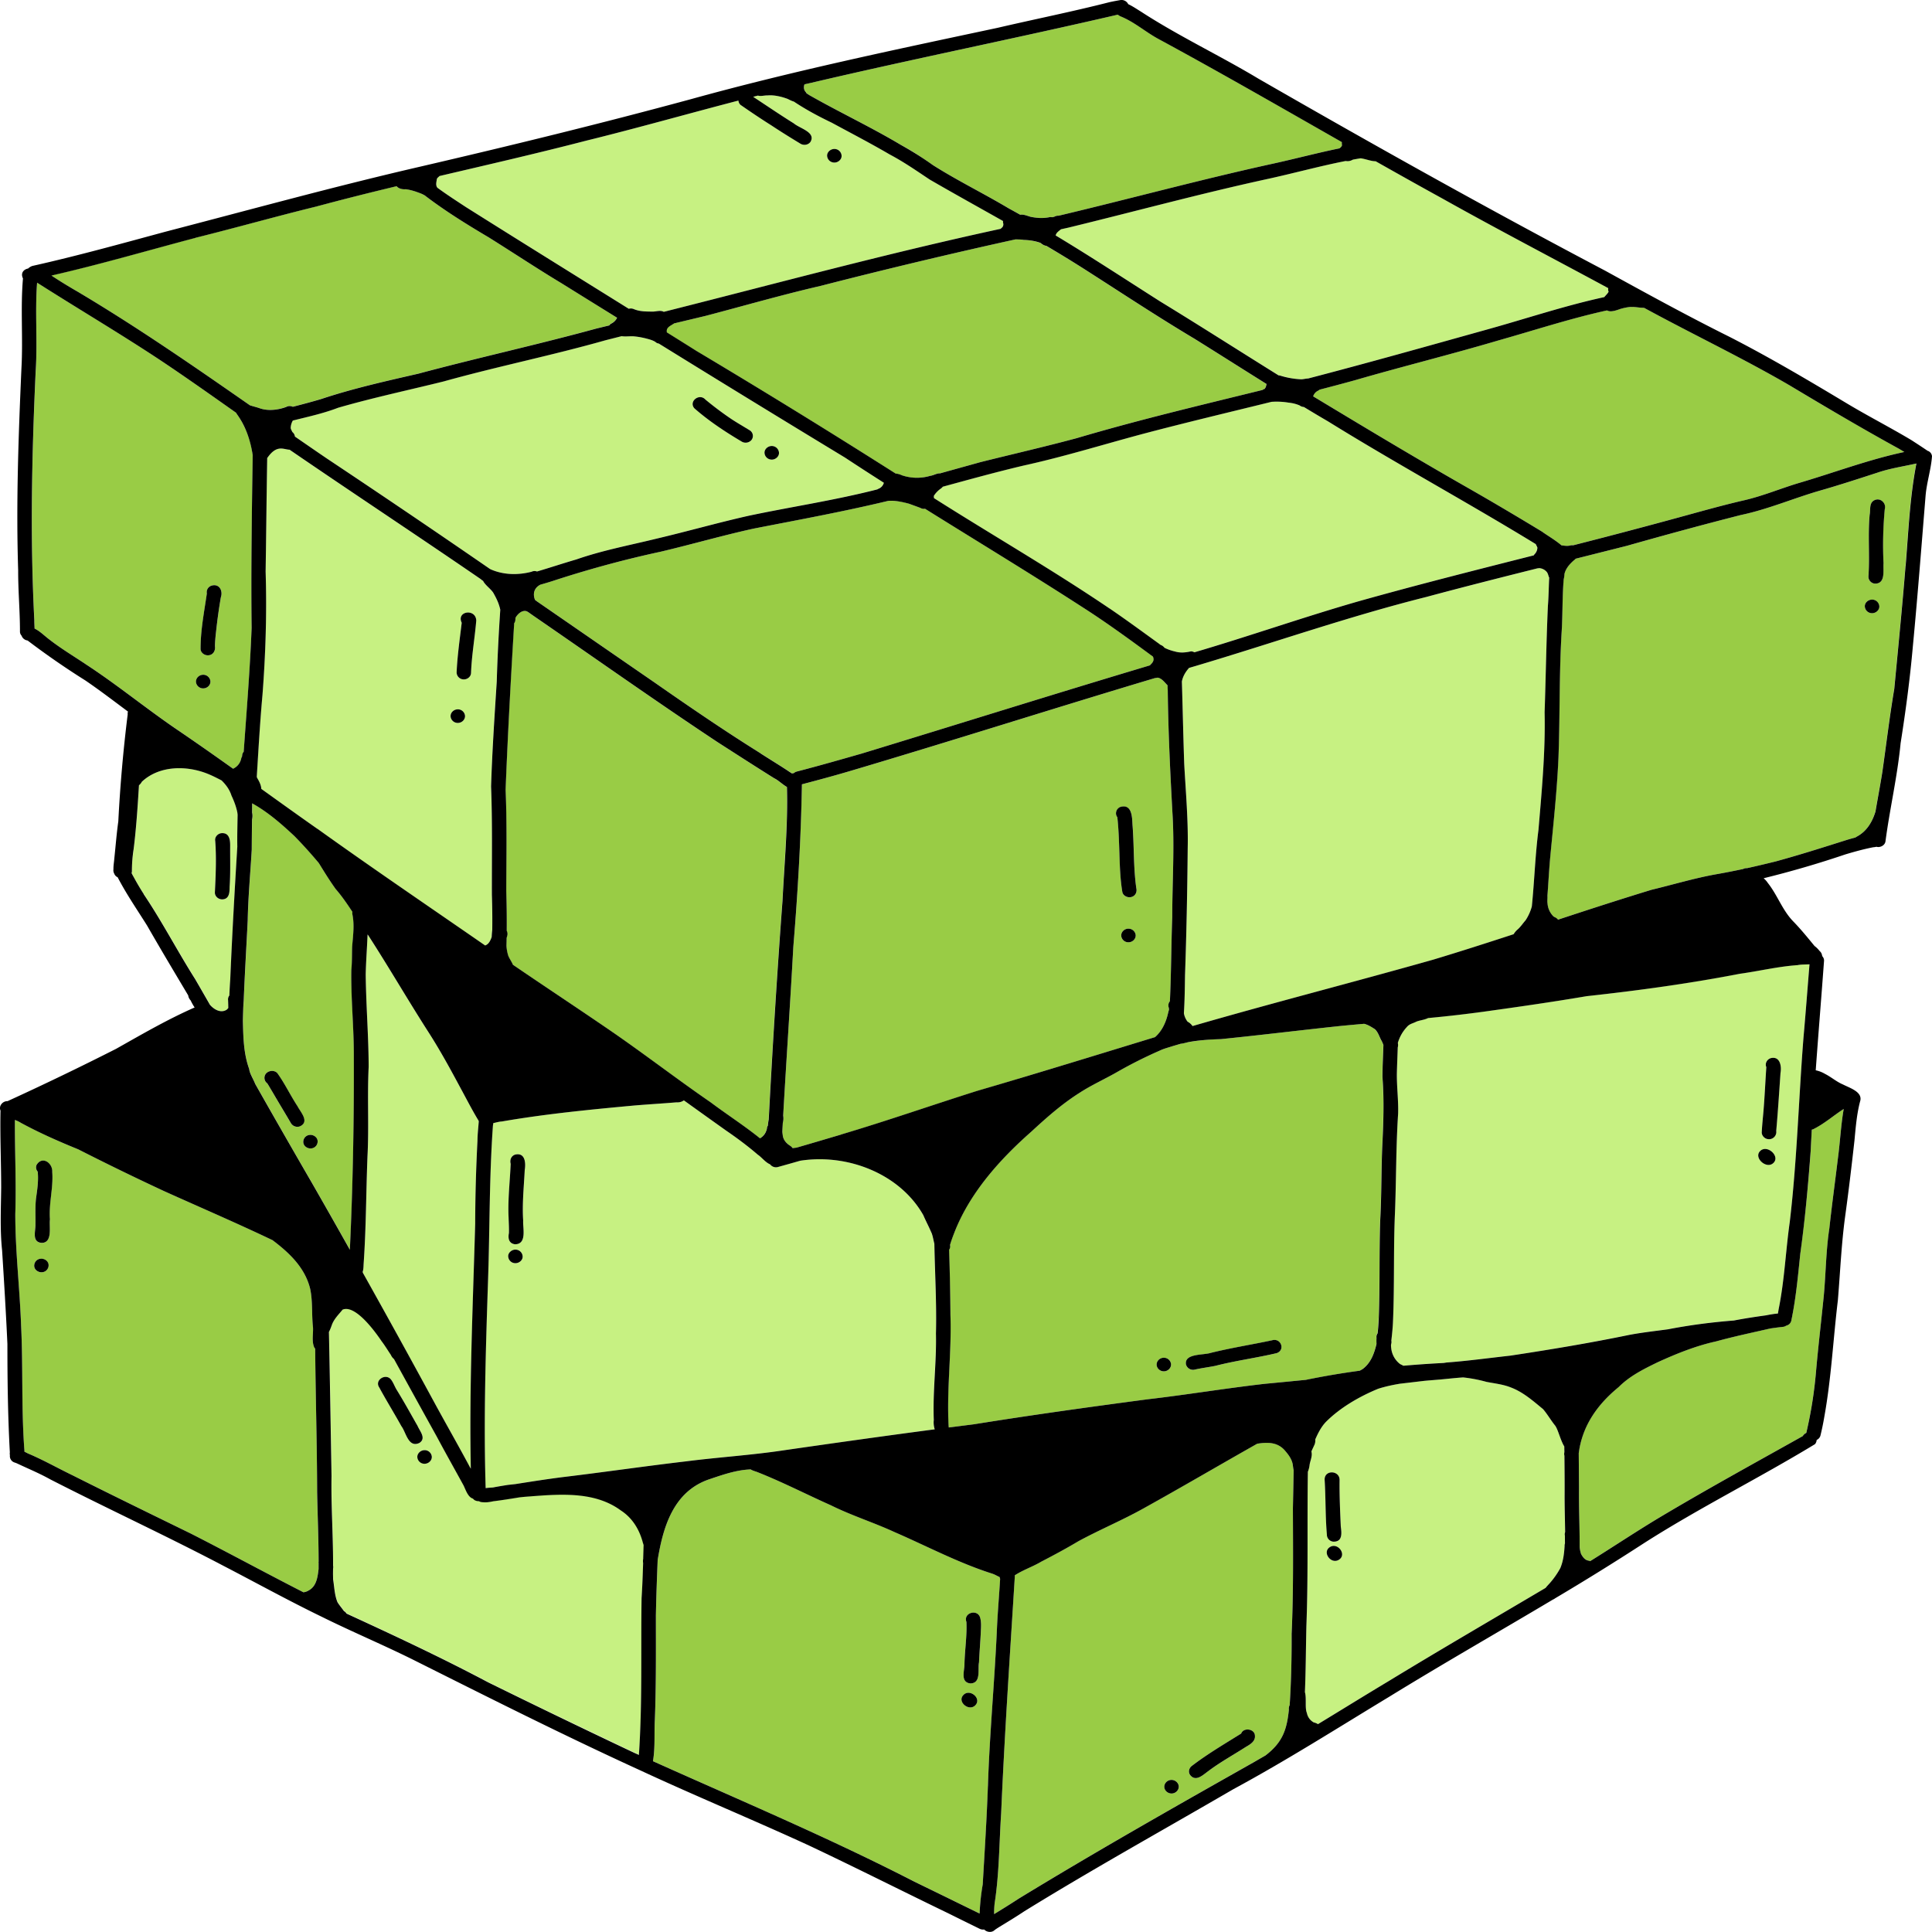 <svg xmlns="http://www.w3.org/2000/svg" width="72" height="72" fill="none"><g clip-path="url(#a)"><path fill="#C7F182" d="M43.244 24.032a.287.287 0 0 1 .146.106l.024.012c.116.06.24.097.367.128.202.062.401.04.6-.005a.267.267 0 0 1 .124.036c2.055-.602 4.067-1.313 6.126-1.902 2.162-.609 4.342-1.159 6.522-1.712a.325.325 0 0 1 .038-.049.348.348 0 0 0 .098-.242c-.017-.043-.042-.085-.062-.13-2.552-1.56-5.193-2.995-7.736-4.57a78.798 78.798 0 0 1-.906-.538.284.284 0 0 1-.157-.058 1.38 1.38 0 0 0-.412-.104 2.802 2.802 0 0 0-.635-.03c-1.627.4-3.26.787-4.878 1.216-1.45.391-2.884.834-4.353 1.156-1.015.24-2.016.518-3.02.79a.294.294 0 0 1-.065.065c-.12.072-.196.177-.27.28 0 .026.004.054.005.082 2.174 1.38 4.418 2.674 6.544 4.113.622.425 1.228.869 1.837 1.31.02.015.04.032.062.047l.001-.001ZM18.321 34.92c.004-.09.011-.179.022-.265.005-.438 0-.874-.014-1.306-.005-1.346.022-2.693-.03-4.039.04-1.302.127-2.604.21-3.904.03-.894.07-1.788.133-2.68v-.002a2.211 2.211 0 0 0-.261-.631c-.09-.144-.311-.291-.381-.447a.337.337 0 0 1-.077-.057c-2.367-1.623-4.766-3.207-7.135-4.828-.212-.001-.467-.209-.82.293a.137.137 0 0 1-.013.016c-.024 1.41-.036 2.82-.059 4.231.048 1.54 0 3.072-.117 4.609-.094 1.013-.15 2.028-.213 3.043.006.013.01.029.017.043.065.11.152.268.15.403.697.5 1.393 1 2.094 1.492 2.062 1.479 4.164 2.903 6.25 4.348.138-.046.197-.186.244-.317v-.003Zm-1.24-7.98a.267.267 0 0 1-.288-.232c-.012-.138.102-.262.247-.272a.266.266 0 0 1 .29.233c.012.137-.103.261-.248.271Zm.473-1.86c-.004.138-.14.247-.282.24a.261.261 0 0 1-.255-.268c.029-.617.116-1.23.19-1.842-.206-.436.52-.544.542-.084-.055.653-.17 1.299-.195 1.955v-.001Z"/><path fill="#99CC45" d="M25.926 13.063a316.046 316.046 0 0 1 7.447 4.586.635.635 0 0 1 .226.062c.347.12.714.124 1.061.023.124-.016.244-.1.364-.092.503-.137 1.006-.28 1.51-.42 1.196-.297 2.399-.574 3.59-.894 2.282-.675 4.602-1.226 6.918-1.793a.245.245 0 0 1 .08-.04.312.312 0 0 0 .063-.138.296.296 0 0 1 .012-.046c-.897-.56-1.789-1.128-2.688-1.687-1.37-.818-2.711-1.705-4.047-2.56-.485-.31-.976-.608-1.471-.901a.427.427 0 0 1-.218-.11 2.05 2.05 0 0 0-.637-.113c-.098-.019-.198-.016-.296-.019a215.31 215.31 0 0 0-7.257 1.733c-1.444.332-2.865.745-4.298 1.119l-1.172.28c-.123.09-.297.141-.272.313l-.001.02c.36.227.722.452 1.082.678l.004-.001Z"/><path fill="#C7F182" d="M34.82 46.348c-.042-.155-.065-.326-.122-.435-.09-.212-.202-.417-.292-.63-.867-1.531-2.807-2.304-4.589-2.027-.277.08-.554.158-.833.235a.275.275 0 0 1-.289-.1c-.167-.067-.316-.269-.457-.361-.375-.323-.77-.619-1.18-.897-.526-.374-1.05-.75-1.575-1.127a.41.41 0 0 1-.279.074c-.52.044-1.038.073-1.558.117-1.65.152-3.322.316-4.95.597-.095.003-.207.037-.316.06a.428.428 0 0 1-.013.092c-.137 1.917-.117 3.84-.182 5.762-.084 2.58-.168 5.169-.088 7.749.087-.013.181-.018.27-.025.186-.035.373-.067.56-.094l.276-.03c.597-.096 1.195-.19 1.796-.265 1.545-.185 3.063-.408 4.596-.587 1.199-.153 2.416-.229 3.609-.408 1.884-.27 3.751-.535 5.629-.782a.84.84 0 0 1-.037-.339c-.044-1.082.104-2.157.08-3.232.03-1.117-.038-2.233-.058-3.347h.001Zm-15.604.729a.265.265 0 0 1-.274-.247c-.012-.138.122-.255.262-.258a.266.266 0 0 1 .275.247c.012.138-.123.255-.263.258Zm.34-3.473c-.03.626-.099 1.253-.057 1.88-.02.28.15.886-.307.884-.232-.031-.262-.23-.225-.412.007-.193-.004-.388-.012-.582-.032-.669.05-1.335.078-2.003-.04-.143.016-.303.18-.348.373-.076.383.34.345.58h-.001Z"/><path fill="#C7F182" d="M23.13 56.274c-1.011-.74-2.366-.594-3.563-.502l-.192.018c-.316.054-.634.105-.951.143h-.011a1.37 1.37 0 0 1-.398.042.313.313 0 0 1-.163-.04h-.03c-.094-.008-.155-.045-.192-.096-.186-.052-.27-.325-.35-.49-.329-.602-.67-1.201-.992-1.808-.536-.967-1.069-1.934-1.601-2.903a.398.398 0 0 1-.117-.155c-.116-.172-.223-.35-.348-.515-.228-.34-.971-1.371-1.45-1.171-.151.184-.298.325-.39.537-.03.086-.068.199-.12.295.036 1.79.067 3.583.097 5.37-.02 1.08.056 2.162.057 3.242v.095a.296.296 0 0 1 0 .109c0 .07 0 .14-.002.207 0 .066.001.132.004.199.047.283.051.582.164.851.073.114.161.219.24.33a.26.26 0 0 1 .095.093c1.784.823 3.545 1.645 5.275 2.56 1.81.896 3.625 1.762 5.447 2.63l.174.077c.133-1.943.07-3.904.1-5.847.028-.432.044-.866.057-1.3a.468.468 0 0 1 .007-.182l.016-.5-.024-.074c-.126-.49-.388-.935-.834-1.222l-.004.007Zm-8.17-3.126c-.27-.484-.565-.958-.826-1.445-.18-.267.231-.536.433-.299.095.12.14.266.22.395.272.441.521.894.777 1.343.085.199.334.463.066.633-.415.192-.495-.4-.67-.627Zm.878 1.4a.267.267 0 0 1-.283-.239c-.012-.137.11-.259.254-.266a.268.268 0 0 1 .284.239c.012.138-.11.259-.255.267ZM7.828 37.447c.157.181.407.32.624.18.02-.019.04-.04.06-.062a10.585 10.585 0 0 0-.009-.292.22.22 0 0 1 .047-.176c.008-.193.018-.386.033-.58.07-1.656.162-3.31.263-4.966-.006-.397.006-.794.013-1.19a2.01 2.01 0 0 1-.011-.084 2.857 2.857 0 0 0-.218-.63 1.396 1.396 0 0 0-.372-.564 5.82 5.82 0 0 0-.502-.242c-.799-.325-1.82-.316-2.466.291a.452.452 0 0 1-.108.133c-.051.8-.1 1.597-.2 2.385-.038.272-.07.544-.064.818a.192.192 0 0 1-.012.069c.025.049.047.097.074.139a10 10 0 0 0 .381.645c.69 1.027 1.257 2.122 1.916 3.161l.555.964-.004.001Zm.19-6.113c-.022-.137.09-.267.232-.283.326-.026.329.306.326.52-.003.494.013.987-.02 1.48-.003.196-.004.465-.283.467-.145 0-.27-.116-.268-.254.03-.641.06-1.288.012-1.929l.002-.001Z"/><path fill="#C7F182" d="M17.794 42.52c0-.243.03-.483.048-.725l-.004-.022c-.242-.398-.45-.811-.673-1.217-.368-.685-.737-1.367-1.158-2.026-.78-1.213-1.502-2.462-2.284-3.671l-.024-.033c-.018.5-.06 1.01-.07 1.492.012 1.174.106 2.279.11 3.439-.055 1.119.014 2.22-.044 3.335-.053 1.333-.05 2.668-.143 3.999-.005.1-.001.215-.036.306.003.012.005.024.005.036a442.708 442.708 0 0 1 2.646 4.8c.447.82.912 1.631 1.35 2.457.01.015.021.033.03.05-.061-3.042.079-6.086.163-9.127.012-1.032.023-2.062.085-3.09l-.001-.003Z"/><path fill="#99CC45" d="M13.188 39.156c-.01-1.012-.108-2.007-.092-3.012.03-.289.02-.578.03-.867.033-.408.09-.812.01-1.203a.272.272 0 0 1 0-.093 8.094 8.094 0 0 0-.623-.849 15.02 15.02 0 0 1-.63-.97c-.291-.349-.594-.686-.91-1.006-.48-.45-.987-.895-1.572-1.22l-.004.342a.571.571 0 0 1-.003.262l-.01 1.125c-.052.877-.133 1.753-.149 2.63-.05 1-.11 1.999-.15 3-.008.108-.014.217-.02.326v.046c-.005.122-.009.242-.011.363l.001.013c.012.605.024 1.217.234 1.796.012.156.15.363.225.555.682 1.2 1.364 2.4 2.059 3.594.494.86.982 1.722 1.468 2.585.117-2.468.159-4.948.146-7.417Zm-2.006 2.818a.28.28 0 0 1-.35-.13c-.215-.37-.44-.735-.653-1.106-.073-.121-.142-.244-.218-.364a.252.252 0 0 1-.099-.27c.049-.19.323-.26.467-.117.283.388.487.828.751 1.23.113.227.464.582.101.757h.002Zm.422.823c-.14.018-.29-.08-.302-.217a.258.258 0 0 1 .232-.284c.14-.017.289.081.301.218a.258.258 0 0 1-.231.283ZM18.877 34.95c-.001.096-.004.192-.007.287.01.13.026.258.068.38.041.104.127.222.175.337 1.169.8 2.356 1.58 3.525 2.383 1.301.888 2.543 1.851 3.843 2.744.6.45 1.255.87 1.839 1.342a.516.516 0 0 0 .21-.23c.024-.052.048-.104.05-.162a.216.216 0 0 1 .033-.083 1.9 1.9 0 0 1 .03-.23c.146-2.719.312-5.44.515-8.155.07-1.406.203-2.836.165-4.235-.168-.095-.336-.26-.472-.322-.72-.453-1.418-.902-2.117-1.351-2.272-1.506-4.496-3.082-6.741-4.625-.11-.077-.218-.154-.329-.23a.32.32 0 0 1-.047-.023c-.17-.044-.317.102-.396.22a.291.291 0 0 1-.017.035.281.281 0 0 1-.046.194 300.62 300.62 0 0 0-.32 6.208c.055 1.252.031 2.506.026 3.758a31.844 31.844 0 0 1 .017 1.5c.028.06.036.129.014.194l-.02.066.002-.001Z"/><path fill="#C7F182" d="m39.816 8.481-.275.06c-.054.044-.11.084-.153.135a.294.294 0 0 0-.047.096c1.321.797 2.61 1.643 3.903 2.465 1.48.903 2.937 1.836 4.406 2.75.02 0 .042.005.065.01.258.073.507.13.773.137.087-.002.178-.029.264-.032 2.223-.579 4.434-1.2 6.645-1.818 1.46-.405 2.907-.892 4.391-1.214.05-.066.123-.124.16-.2a.216.216 0 0 1-.012-.133c-2.07-1.12-4.16-2.205-6.212-3.358-.823-.451-1.641-.909-2.458-1.372-.166 0-.371-.087-.558-.11-.097.015-.194.033-.29.05a.38.38 0 0 1-.266.05c-1 .196-1.976.47-2.976.684-2.47.54-4.906 1.203-7.36 1.8Z"/><path fill="#99CC45" d="M29.519 28.825a.34.34 0 0 1 .062-.01.29.29 0 0 1 .115-.064c.81-.21 1.615-.438 2.42-.669 3.594-1.095 7.15-2.215 10.743-3.288l.015-.024c.138-.119.128-.21.096-.3-.852-.627-1.728-1.267-2.608-1.83-1.94-1.255-3.923-2.456-5.886-3.681-.06.01-.124 0-.176-.033-.155-.058-.29-.106-.428-.157a2.393 2.393 0 0 0-.762-.106c-1.663.4-3.343.707-5.023 1.036-1.163.255-2.305.588-3.463.86-1.312.287-2.617.63-3.887 1.047-.198.064-.397.124-.596.182-.228.113-.294.329-.204.56 0 .003.002.005.003.008a.247.247 0 0 1 .05.04c1.465 1.01 2.93 2.023 4.396 3.032 1.304.91 2.616 1.808 3.97 2.652.362.231.666.419 1.01.642.045.033.102.066.157.103h-.004ZM37.961 40.197l.014-.004c1.697-.507 3.379-1.024 5.073-1.543l.001-.002c.273-.24.415-.583.487-.914.008-.036.02-.073.03-.108l-.004-.061a.238.238 0 0 1 .038-.25c.048-1.048.047-2.116.086-3.143.002-1.307.089-2.617.005-3.923-.082-1.509-.156-3.02-.172-4.533-.005-.057-.007-.115-.008-.172v-.005c-.112-.107-.211-.267-.374-.285a.613.613 0 0 1-.1.017c-3.805 1.138-7.592 2.348-11.39 3.473-.585.172-1.173.33-1.762.485a93.796 93.796 0 0 1-.32 6.054c-.115 2.097-.259 4.195-.377 6.292.02.088.004.18-.015.27l-.018.335c.004.038.008.075.014.112.013.175.126.315.281.408a.36.36 0 0 1 .089.088l.144-.017c.557-.161 1.111-.327 1.668-.49 1.724-.512 3.363-1.089 5.068-1.625.517-.15 1.032-.304 1.545-.457l-.003-.002Zm4.114-5.082a.267.267 0 0 1-.29-.232c-.011-.138.103-.262.248-.272a.266.266 0 0 1 .29.232c.012.138-.103.262-.248.272Zm-.307-5.043c.424-.113.424.402.439.666.065.788.03 1.582.141 2.366.037.145-.039.3-.202.332-.137.028-.296-.058-.319-.195-.078-.467-.092-.94-.107-1.411-.016-.458-.029-.916-.078-1.371-.103-.128-.04-.338.126-.386v-.001Z"/><path fill="#C7F182" d="M24.459 12.77c-.073-.062-.16-.091-.25-.122a3.277 3.277 0 0 0-.594-.116c-.13-.011-.308.018-.45-.007l-.6.152c-1.994.567-4.033.978-6.03 1.534-1.313.325-2.638.606-3.937.983-.542.209-1.12.335-1.69.477l-.005.012a.631.631 0 0 0-.07.233c-.014.065.036.12.057.18a.25.25 0 0 1 .099.172c.395.274.791.546 1.19.817 2.04 1.353 4.06 2.73 6.076 4.115.01.005.02.01.03.017.475.21 1.019.218 1.52.09a.262.262 0 0 1 .205-.01c.493-.145.977-.308 1.468-.451.976-.339 2-.531 3.004-.778 1.14-.27 2.266-.59 3.411-.849 1.599-.337 3.223-.578 4.805-.985a.134.134 0 0 1 .022-.016.34.34 0 0 0 .217-.229c-.488-.31-.972-.623-1.454-.941a949.8 949.8 0 0 1-6.934-4.245.26.26 0 0 1-.089-.032l-.001-.001Zm4.291 3.85a.268.268 0 0 1 .28.243c.012.138-.117.258-.258.264a.268.268 0 0 1-.28-.243c-.012-.138.117-.258.258-.263Zm-2.46-1.73c.331.28.636.495.984.736.22.145.445.275.67.412.123.074.15.241.067.351a.282.282 0 0 1-.374.063c-.619-.366-1.224-.766-1.76-1.238-.222-.255.185-.575.413-.324Z"/><path fill="#99CC45" d="m30.057 3.474.1.068c1.131.644 2.307 1.193 3.421 1.86.418.22.81.489 1.194.753.912.577 1.892 1.056 2.822 1.61l.43.238c.116-.024.255.038.387.076.245.048.434.06.671.02a.303.303 0 0 1 .13-.004l.076-.017a.296.296 0 0 1 .167-.04c2.663-.632 5.303-1.352 7.98-1.938.83-.183 1.652-.403 2.485-.572.045-.035.09-.07.093-.121a.311.311 0 0 1-.004-.112C47.735 4 45.47 2.692 43.164 1.445c-.48-.26-.9-.636-1.408-.837a.408.408 0 0 1-.095-.063c-3.805.885-7.625 1.648-11.425 2.54l-.253.056c-.037.1-.027.21.052.293.01.012.017.025.023.039l-.001.001ZM8.688 28.648a.534.534 0 0 0 .301-.375.32.32 0 0 1 .036-.088.23.23 0 0 1 .058-.17c.11-1.536.236-3.07.295-4.61-.026-2.154.01-4.306.04-6.458a.26.26 0 0 1-.013-.068 3.434 3.434 0 0 0-.5-1.336c-.032-.056-.075-.109-.107-.163-.968-.68-1.934-1.366-2.913-2.017-1.487-.98-3.005-1.876-4.5-2.828-.085 1.093.02 2.193-.053 3.288-.144 3.1-.212 6.202-.05 9.303-.004.086.008.194.007.297.209.103.37.275.553.411.425.332.892.613 1.343.912 1.156.754 2.22 1.625 3.356 2.404.723.49 1.437.992 2.148 1.498h-.001Zm-.805-6.823c.297-.089.43.2.35.431-.077.435-.133.859-.18 1.293-.02.178-.038.356-.04.535.022.155-.063.323-.247.336-.141.01-.284-.095-.29-.233-.002-.695.134-1.386.235-2.073a.252.252 0 0 1 .172-.29Zm-.33 3.323a.267.267 0 0 1 .29.233c.012.138-.103.262-.248.272a.267.267 0 0 1-.29-.233c-.011-.138.103-.262.248-.272Z"/><path fill="#C7F182" d="M16.28 6.97c.01.01.017.019.025.029.34.249.698.48 1.05.712 2.02 1.272 4.05 2.532 6.077 3.795a.269.269 0 0 1 .18.009c.24.102.48.092.723.097.135-.005.285-.056.402.008l.138-.034a.148.148 0 0 1 .03-.008c4.122-1.04 8.228-2.152 12.389-3.053a.312.312 0 0 1 .052-.05.168.168 0 0 0 .04-.153.208.208 0 0 1-.005-.086c-.912-.515-1.828-1.023-2.734-1.546-.511-.341-.957-.652-1.488-.934-.71-.414-1.443-.795-2.167-1.187-.5-.239-.962-.49-1.406-.784-.077-.021-.155-.062-.232-.1-.223-.083-.512-.153-.742-.13-.121-.005-.256.04-.366.006l-.178.046c.505.33 1.004.674 1.518.991.22.189.834.328.616.69a.284.284 0 0 1-.375.064 34.79 34.79 0 0 1-1.082-.682c-.39-.245-.773-.503-1.15-.763a.249.249 0 0 1-.076-.16c-1.892.492-3.772 1.027-5.672 1.494-1.817.473-3.644.89-5.469 1.318h-.001c-.031.039-.084.064-.096.113-.01.097-.044.185-.006.277a.114.114 0 0 1 .006.02h-.001Zm14.804-1.418a.268.268 0 0 1 .28.243c.012.138-.118.258-.259.263a.268.268 0 0 1-.28-.243c-.012-.137.117-.258.259-.263Z"/><path fill="#99CC45" d="M9.308 15.1c.125.043.257.071.38.117.31.103.674.058.972-.052a.265.265 0 0 1 .248-.008c.353-.09.704-.183 1.051-.287 1.187-.393 2.413-.669 3.636-.948 2.207-.591 4.443-1.08 6.646-1.685l.46-.111a.213.213 0 0 1 .065-.063.468.468 0 0 0 .227-.224l-2.065-1.283c-.917-.55-1.805-1.14-2.71-1.707-.824-.488-1.64-.994-2.398-1.572l-.068-.037c-.087-.043-.187-.073-.277-.106a2.011 2.011 0 0 0-.358-.085c-.128.012-.268-.024-.34-.112-1.001.24-2.001.49-2.998.759-1.506.369-3.01.794-4.502 1.164-1.804.476-3.558.992-5.367 1.404.321.214.65.418.989.609 2.21 1.314 4.308 2.765 6.405 4.225l.004.002ZM11.819 55.617c-.004-1.793-.058-3.579-.073-5.36-.01-.012-.023-.024-.032-.038-.105-.228-.036-.51-.048-.75-.057-.48-.006-.97-.108-1.445-.195-.785-.767-1.33-1.402-1.809-1.338-.638-2.704-1.222-4.055-1.833a99.667 99.667 0 0 1-3.184-1.55 21.177 21.177 0 0 1-2.146-.992c-.065-.04-.14-.072-.215-.105C.548 42.9.61 44.067.57 45.232c-.002 1.39.164 2.774.215 4.163.075 1.525.008 3.054.118 4.578.006.04.008.084.007.127.044.02.087.043.127.063.58.244 1.123.555 1.688.827 1.458.73 2.923 1.445 4.386 2.161 1.407.716 2.792 1.47 4.197 2.188a.485.485 0 0 0 .188-.064l-.017.007c.317-.151.358-.513.393-.813v-.182c0-.024 0-.05-.003-.073 0-.007.003-.012.003-.017 0-.86-.04-1.721-.055-2.579h.001ZM1.574 47.413c-.14.017-.288-.083-.3-.22a.261.261 0 0 1 .234-.282c.14-.016.288.084.3.22a.26.26 0 0 1-.234.282Zm.286-1.968c-.038.263.109.864-.302.877-.385-.026-.233-.438-.24-.678.01-.328-.014-.657.024-.984.045-.329.1-.661.062-.994a.233.233 0 0 1-.04-.255c.223-.35.611-.052.58.275.044.59-.133 1.17-.086 1.76h.002Z"/><path fill="#C7F182" d="M59.131 37.121c-1.269.216-2.544.398-3.82.575a48.41 48.41 0 0 1-2.091.24c-.135.07-.29.08-.43.131-.147.076-.262.085-.361.205-.162.175-.27.372-.336.59v.01a.322.322 0 0 1-.004.16c-.01.31-.024.62-.032.93-.01.513.063 1.024.046 1.537-.085 1.27-.067 2.58-.124 3.844-.05 1.289-.01 2.577-.066 3.866-.01.258-.036.506-.063.75a.238.238 0 0 1-.007.125l.006-.016a.657.657 0 0 1-.011.049c0 .043 0 .087.008.129.022.229.144.44.331.587.04.019.082.04.122.062.497-.044.996-.079 1.495-.104l.11-.016c.799-.06 1.589-.167 2.38-.257a83.075 83.075 0 0 0 4.437-.774c.476-.091.96-.142 1.44-.208a21.866 21.866 0 0 1 2.453-.327c.387-.075.8-.14 1.2-.192.147-.03.293-.055.443-.069.01-.058.017-.112.027-.158.218-1.072.262-2.171.414-3.254.273-2.281.333-4.578.511-6.866.084-.912.15-1.823.225-2.735-.147.009-.299.002-.434.028-.73.049-1.439.224-2.16.322a69.83 69.83 0 0 1-5.709.835v.001Zm6.587 4.282c.047-.556.07-1.084.107-1.632-.06-.137.025-.298.175-.338.344-.076.397.319.352.551-.05.731-.095 1.447-.159 2.166a.273.273 0 0 1-.3.304c-.14-.009-.253-.144-.238-.268.012-.262.042-.52.063-.781v-.002Zm-.118 1.489c.257-.25.752.198.49.448-.257.25-.754-.199-.49-.448Z"/><path fill="#99CC45" d="M55.834 12.687c-1.772.524-3.57.968-5.345 1.483-.437.121-.875.237-1.316.351a.284.284 0 0 1-.044.034.354.354 0 0 0-.192.215c1.917 1.156 3.833 2.31 5.782 3.42.922.531 1.84 1.066 2.746 1.623.167.122.496.31.724.51.117.014.236.034.35 0 .026-.005.034-.006.068-.005.006 0 .014 0 .021.002a228.18 228.18 0 0 0 3.588-.945c.936-.25 1.866-.522 2.813-.738.676-.16 1.314-.427 1.975-.628 1.313-.382 2.62-.881 3.964-1.166-.063-.039-.127-.078-.191-.115a124.37 124.37 0 0 1-4.092-2.373c-1.766-1.026-3.62-1.904-5.415-2.884-.155.001-.331-.037-.46-.033a1.635 1.635 0 0 0-.42.072c-.162.058-.37.135-.504.057-1.37.298-2.707.741-4.053 1.12h.002Z"/><path fill="#C7F182" d="M58.306 55.765a94.566 94.566 0 0 0-.006-1.516.263.263 0 0 1-.004-.118l.002-.017c0-.07 0-.14-.002-.21-.146-.237-.232-.625-.34-.776-.162-.197-.286-.422-.453-.616-.37-.302-.741-.636-1.203-.808-.29-.116-.603-.148-.907-.207a5.36 5.36 0 0 0-.87-.166c-.28.02-.56.052-.842.077-.197.017-.395.032-.593.05-.306.036-.612.073-.92.108a5.939 5.939 0 0 0-.81.188c-.708.292-1.426.71-1.954 1.242-.175.19-.288.414-.39.646.009.08-.009.17-.05.243-.029.07-.065.136-.093.206.047.172-.043.334-.069.5a.926.926 0 0 1-.06.246l-.003.009c-.03 1.918.016 3.838-.055 5.755-.018.82-.02 1.64-.056 2.459.07.229-.006.59.073.775a.515.515 0 0 0 .257.354.46.46 0 0 1 .158.064c.874-.533 1.744-1.07 2.622-1.596 1.938-1.184 3.905-2.325 5.86-3.482.048-.06.103-.118.149-.168a3 3 0 0 0 .4-.57c.11-.263.143-.548.16-.827a.24.24 0 0 1 .013-.093 6.542 6.542 0 0 1-.001-.28.232.232 0 0 1 .006-.141c-.006-.445-.02-.89-.02-1.33h.002Zm-8.384-.6c-.007.575.02 1.15.045 1.724.027.223.077.568-.263.566a.26.26 0 0 1-.253-.267c-.06-.692-.04-1.365-.085-2.045-.005-.378.57-.348.557.023h-.001Zm-.02 2.959c-.294.195-.644-.273-.346-.464.292-.194.643.272.345.464Z"/><path fill="#99CC45" d="M48.17 54.542c-.038-.173-.147-.325-.263-.46-.28-.35-.663-.34-1.055-.28-1.418.8-2.823 1.626-4.25 2.417-.785.44-1.625.788-2.416 1.218-.452.267-.915.517-1.382.76-.32.189-.68.306-.988.51a.217.217 0 0 1 .001.066c-.183 2.934-.38 5.865-.507 8.803-.074 1.117-.07 2.241-.242 3.349-.016.135-.019.27-.02.406.306-.187.612-.377.912-.573 2.886-1.762 5.825-3.426 8.772-5.093.143-.08.286-.163.427-.245.64-.486.8-.961.873-1.709a.294.294 0 0 1 .031-.172c.057-.891.076-1.783.072-2.676.07-1.553.052-3.107.047-4.661.01-.471.018-.944.027-1.417-.022-.078-.023-.164-.04-.243Zm-4.488 12.296c-.147.01-.279-.095-.29-.233-.012-.138.101-.262.248-.272.147-.011.279.095.29.233.011.137-.102.261-.248.272Zm2.74-1.732c-.458.296-.965.576-1.393.9-.191.135-.46.408-.672.149-.087-.117-.05-.269.068-.352.584-.445 1.207-.808 1.83-1.199.088-.238.506-.177.512.08.025.21-.177.325-.344.423ZM66.761 49.186a.246.246 0 0 1-.194.214.262.262 0 0 1-.098.043c-.165.016-.33.04-.496.063-.676.156-1.355.3-2.021.482-.758.166-1.48.46-2.168.774-.532.255-1.051.516-1.462.927-.759.624-1.293 1.363-1.463 2.3-.012.071-.017.116-.024.162l.01 1.3c-.01.734.027 1.464.024 2.192.008.091.023.18.052.267.061.111.144.232.286.25a.317.317 0 0 1 .052.02c.836-.522 1.635-1.057 2.488-1.571 1.787-1.07 3.619-2.072 5.437-3.092a.284.284 0 0 1 .13-.12 16.081 16.081 0 0 0 .358-2.23c.087-.971.202-1.94.298-2.912.075-.828.08-1.659.206-2.483.094-.877.215-1.753.319-2.62.082-.608.108-1.223.215-1.827a.42.42 0 0 0-.057.037c-.35.235-.67.51-1.05.703a.278.278 0 0 1-.083.03c-.014.264-.03.528-.041.792a60.044 60.044 0 0 1-.387 3.83c-.088.828-.16 1.654-.33 2.47Z"/><path fill="#C7F182" d="M57.735 21.526a.157.157 0 0 1-.02-.043c-.015-.052-.03-.106-.06-.153a.402.402 0 0 0-.299-.158.263.263 0 0 1-.06.008c-1.383.348-2.765.7-4.142 1.067-2.918.732-5.737 1.724-8.61 2.576l-.231.069c-.135.15-.232.317-.268.505.032 1.022.053 2.044.087 3.065.057 1.05.155 2.113.13 3.165a176.903 176.903 0 0 1-.1 4.718c-.007.471-.012.944-.042 1.415a.702.702 0 0 0 .138.315c.075.04.142.098.184.163 2.98-.863 5.995-1.63 8.978-2.476a136.36 136.36 0 0 0 2.99-.946.67.67 0 0 1 .157-.185c.11-.1.188-.223.286-.333.11-.158.183-.336.234-.518.097-.953.125-1.91.248-2.86.124-1.455.262-2.911.229-4.373.045-1.335.062-2.643.122-3.972.028-.344.027-.7.049-1.049Z"/><path fill="#99CC45" d="M37.274 58.836a.215.215 0 0 1-.02-.063c-.093-.043-.186-.1-.283-.13-1.26-.4-2.43-1.028-3.63-1.546-.777-.36-1.603-.619-2.37-.998-.924-.41-1.847-.888-2.78-1.253a.81.81 0 0 1-.214-.087c-.532.02-1.04.2-1.536.366-1.358.456-1.735 1.805-1.931 3.013-.027.685-.053 1.372-.066 2.059 0 1.3.014 2.599-.039 3.897-.028.513.018 1.03-.07 1.54 3.266 1.467 6.57 2.86 9.747 4.492.809.392 1.613.788 2.42 1.182l.006.004c.012-.365.06-.728.117-1.091.069-1.216.15-2.434.193-3.651.064-1.991.255-3.974.34-5.962.03-.59.08-1.18.116-1.77v-.002Zm-.92 4.706c-.23.26-.691-.113-.457-.368.232-.26.692.112.458.368Zm.198-2.73c-.016.38-.05.76-.067 1.141-.055.258.089.777-.323.784-.385-.043-.214-.479-.22-.722.01-.523.098-1.047.074-1.57-.128-.348.43-.499.515-.145.043.169.028.34.021.511ZM67.788 18.294c-.977.284-1.913.69-2.915.899-1.423.363-2.839.75-4.252 1.15l-1.905.479a.308.308 0 0 1-.068.062c-.157.135-.296.298-.347.495-.007.069-.01.142-.03.208-.052.63-.037 1.266-.072 1.896-.098 1.578-.065 3.16-.123 4.741-.055 1.265-.193 2.527-.313 3.79-.04.456-.063.913-.098 1.37.008.094-.014.19.004.285a.76.76 0 0 0 .202.462c.025.038.079.048.117.076a.22.22 0 0 1 .07.067c1.16-.38 2.318-.758 3.487-1.115.792-.189 1.57-.425 2.374-.572.349-.06.696-.129 1.04-.202.008-.004.015-.008.023-.01a.258.258 0 0 1 .119-.02c.359-.079.716-.162 1.07-.252.897-.245 1.783-.527 2.668-.807.102-.03.205-.058.307-.085a.173.173 0 0 1 .043-.03c.383-.197.588-.562.701-.939.082-.49.178-.978.256-1.47.146-1.032.269-2.07.444-3.1.145-1.525.297-3.052.42-4.578.106-1.276.157-2.559.403-3.818-.486.11-.985.18-1.457.342-.737.24-1.43.467-2.17.678l.002-.002Zm1.986 4.558a.268.268 0 0 1-.278-.244c-.012-.138.118-.257.26-.262a.268.268 0 0 1 .278.244c.012.138-.118.257-.26.262Zm.465-3.878c-.07.67-.073 1.346-.046 2.017-.023.258.087.763-.32.76a.26.26 0 0 1-.243-.277c.053-.762-.024-1.529.046-2.293.04-.184-.03-.446.187-.543.229-.099.437.127.376.337ZM51.379 49.11c.047-1.205.013-2.442.054-3.642.05-.917.036-1.815.075-2.73.043-.868.075-1.732.008-2.6.002-.398.023-.796.037-1.194-.022-.052-.04-.107-.068-.152-.084-.144-.12-.314-.249-.435a1.3 1.3 0 0 0-.403-.203h-.006c-.315.027-.63.056-.946.088-1.462.155-2.921.336-4.385.483a8.005 8.005 0 0 0-1.217.114c-.094.021-.188.05-.284.059-.095.03-.192.057-.288.086-.164.054-.337.094-.49.17a16.66 16.66 0 0 0-1.641.827c-.435.246-.926.47-1.34.74-.661.418-1.241.934-1.81 1.456-1.209 1.066-2.316 2.321-2.88 3.8-.053.139-.104.278-.145.42a.229.229 0 0 1-.036.18c.027.808.046 1.618.052 2.427.048 1.391-.144 2.774-.068 4.15.003.016.004.03.004.045l.945-.12c2.153-.347 4.303-.645 6.463-.93 1.462-.17 2.907-.41 4.368-.578.512-.048 1.022-.097 1.533-.148l.405-.078a31.268 31.268 0 0 1 1.602-.263c.04-.022.078-.042.11-.062.31-.23.43-.58.514-.927l.001-.016c-.002-.07-.001-.14 0-.208a.227.227 0 0 1 .04-.18c.02-.197.036-.392.042-.58h.003Zm-7.988 1.996a.266.266 0 0 1-.286-.235c-.013-.138.104-.26.25-.27a.266.266 0 0 1 .286.236c.013.137-.105.26-.25.269Zm4.19-.678c-.759.18-1.539.28-2.295.476-.256.05-.517.082-.771.14a.27.27 0 0 1-.318-.197c-.062-.413.647-.335.927-.429.752-.185 1.52-.306 2.277-.467.334-.103.51.358.18.477Z"/><path fill="#000" d="M71.845 16.806a31.817 31.817 0 0 0-.614-.405c-.776-.464-1.587-.88-2.365-1.344-1.444-.867-2.893-1.726-4.4-2.498-1.576-.784-3.117-1.63-4.657-2.477-4.36-2.297-8.656-4.701-12.918-7.154-1.438-.863-2.97-1.583-4.373-2.496-.155-.095-.306-.2-.473-.277a.275.275 0 0 0-.299-.151c-.137.024-.274.049-.411.08-1.37.35-2.772.63-4.153.952-3.838.818-7.665 1.615-11.445 2.663-3.345.907-6.71 1.73-10.092 2.515-3.183.735-6.316 1.599-9.475 2.42-1.634.442-3.3.905-4.96 1.276a.417.417 0 0 0-.162.097c-.16.03-.292.163-.192.37-.096 1.111.006 2.233-.057 3.347-.11 2.507-.203 5.02-.122 7.53-.003.761.068 1.52.067 2.282a.22.22 0 0 0 .06.153.27.27 0 0 0 .223.18 29.58 29.58 0 0 0 2.158 1.492c.541.369 1.06.767 1.584 1.157a.225.225 0 0 0-.01.104 54.835 54.835 0 0 0-.35 3.99c-.065.463-.1.928-.15 1.392-.007.109-.035.258-.031.392a.244.244 0 0 0 .027.157c.023.06.063.111.129.139.322.623.723 1.203 1.097 1.8.499.872 1.018 1.739 1.535 2.607v.012a.346.346 0 0 0 .089.172c.043.09.091.178.148.263-1.016.446-1.969 1.002-2.93 1.543a111.556 111.556 0 0 1-4.04 1.947c-.015 0-.032 0-.048.003-.168.025-.284.2-.216.349-.02.956.024 1.91.025 2.866-.008.78-.048 1.563.034 2.342.074 1.164.145 2.327.198 3.49 0 1.349.017 2.696.091 4.041a.262.262 0 0 0 .003.103.25.25 0 0 0 .163.27.955.955 0 0 1 .141.056c.417.196.789.347 1.204.578 2.137 1.094 4.323 2.102 6.446 3.218 1.222.634 2.425 1.298 3.664 1.899 1.11.55 2.211 1.012 3.34 1.568 2.838 1.42 5.671 2.85 8.563 4.171 2.068.96 4.18 1.83 6.256 2.786 1.743.822 3.46 1.691 5.194 2.528.385.192.773.382 1.159.572.056.029.12.04.179.031.088.098.264.124.37.036.056-.047.12-.085.18-.124.316-.192.637-.386.945-.592 2.547-1.572 5.194-3.039 7.787-4.548 1.99-1.075 3.89-2.284 5.818-3.45 2.011-1.237 4.067-2.41 6.098-3.62a.257.257 0 0 0 .073-.042 96.173 96.173 0 0 0 3.332-2.068c2.059-1.314 4.275-2.414 6.358-3.68a.276.276 0 0 0 .062-.157.247.247 0 0 0 .14-.16 9.62 9.62 0 0 0 .145-.703c.26-1.436.33-2.895.505-4.341.086-1.032.129-2.066.267-3.095.131-.947.244-1.895.35-2.846.047-.49.084-.98.208-1.46.125-.36-.373-.506-.636-.642-.243-.102-.437-.278-.67-.395a1.116 1.116 0 0 0-.344-.133c.098-1.365.211-2.728.31-4.09a.233.233 0 0 0-.063-.158c-.002-.013-.008-.026-.012-.038a.256.256 0 0 0-.091-.16.975.975 0 0 0-.19-.188c-.252-.307-.507-.622-.793-.916-.409-.422-.582-.972-.948-1.434a.814.814 0 0 0-.155-.173 37.212 37.212 0 0 0 3.05-.89c.317-.095.672-.194 1.033-.265a.693.693 0 0 0 .122-.019l.026.007c.14.022.292-.071.31-.208.162-1.223.446-2.428.564-3.657.19-1.204.35-2.403.457-3.617.177-1.85.321-3.739.473-5.595.04-.498.203-.984.24-1.48a.237.237 0 0 0-.155-.204v.004Zm-11.453-5.295c.117-.033.283-.073.419-.072.127-.004.305.034.46.033 1.794.979 3.65 1.858 5.415 2.885 1.35.81 2.709 1.612 4.092 2.372l.191.115c-1.343.285-2.65.783-3.964 1.166-.661.201-1.3.468-1.974.627-.948.217-1.878.489-2.814.74a228.18 228.18 0 0 1-3.588.944l-.021-.002c-.034 0-.042 0-.067.004-.115.035-.233.015-.35 0-.23-.198-.558-.387-.724-.51a117.014 117.014 0 0 0-2.747-1.622c-1.948-1.11-3.865-2.264-5.782-3.42a.35.35 0 0 1 .192-.215c.016-.01.031-.022.045-.034.44-.114.878-.23 1.316-.351 1.775-.515 3.572-.959 5.345-1.483 1.345-.379 2.683-.82 4.053-1.12.134.078.342 0 .504-.057Zm-3.057 19.41c-.123.949-.152 1.908-.248 2.859a1.77 1.77 0 0 1-.234.518c-.098.109-.176.233-.287.333a.7.7 0 0 0-.157.184c-.99.324-1.985.643-2.989.946-2.983.845-5.997 1.614-8.978 2.477a.509.509 0 0 0-.184-.163.696.696 0 0 1-.138-.315c.03-.47.035-.944.042-1.416.055-1.565.086-3.146.1-4.717.024-1.05-.073-2.113-.13-3.165-.035-1.021-.056-2.043-.087-3.065.036-.188.133-.355.268-.506l.231-.068c2.873-.852 5.692-1.844 8.61-2.576 1.376-.37 2.758-.72 4.142-1.067a.264.264 0 0 0 .06-.008.403.403 0 0 1 .299.158c.03.047.044.101.06.153.006.015.011.03.02.043-.02.35-.02.703-.049 1.049-.06 1.329-.077 2.638-.123 3.972.033 1.462-.105 2.918-.228 4.373Zm-6.037 18.948a2.11 2.11 0 0 0 0 .207l-.001.017c-.085.348-.205.695-.514.927-.033.02-.07.042-.11.062a30 30 0 0 0-2.007.341c-.511.05-1.021.1-1.533.148-1.461.167-2.906.407-4.368.577-2.16.286-4.311.584-6.463.93l-.945.12c0-.013 0-.028-.004-.043-.077-1.379.116-2.76.067-4.151a91.28 91.28 0 0 0-.05-2.427.223.223 0 0 0 .034-.18c.042-.142.093-.283.146-.42.564-1.48 1.671-2.734 2.88-3.8.567-.523 1.147-1.038 1.81-1.456.414-.27.904-.494 1.34-.74a16.67 16.67 0 0 1 1.641-.828c.154-.076.326-.115.49-.17l.288-.085c.096-.009.19-.038.284-.06.401-.075.809-.1 1.217-.113 1.462-.147 2.922-.327 4.385-.483a75.152 75.152 0 0 1 .952-.088c.147.038.28.12.403.202.128.122.164.29.25.436.025.045.045.1.066.151-.013.399-.034.797-.036 1.194.067.87.035 1.733-.008 2.6-.038.916-.024 1.814-.075 2.73-.042 1.201-.008 2.438-.054 3.642a7.975 7.975 0 0 1-.043.58.227.227 0 0 0-.04.18h-.002Zm-16.5 3.06a.838.838 0 0 0 .037.338c-1.877.247-3.745.511-5.629.782-1.192.18-2.41.255-3.609.408-1.534.179-3.05.402-4.595.587-.602.075-1.2.17-1.797.264l-.276.03c-.187.029-.374.06-.56.096-.088.006-.181.011-.27.024-.08-2.58.004-5.17.089-7.75.066-1.919.044-3.844.182-5.761.006-.03.01-.06.013-.092.109-.023.22-.057.315-.06 1.628-.282 3.3-.445 4.95-.597.52-.044 1.04-.073 1.559-.117.102.008.2-.016.278-.074.525.377 1.05.753 1.576 1.127.41.28.806.576 1.179.897.14.092.29.294.458.36a.275.275 0 0 0 .289.101c.278-.077.556-.155.833-.235 1.782-.277 3.722.496 4.589 2.028.09.212.201.417.292.63.056.107.079.279.12.434.02 1.116.088 2.231.059 3.347.025 1.074-.124 2.15-.08 3.232H34.8Zm-17.25 1.808-.03-.05c-.439-.824-.905-1.635-1.351-2.457a422.347 422.347 0 0 0-2.646-4.8c0-.012-.003-.023-.005-.036.033-.091.03-.207.036-.306.093-1.33.09-2.666.143-3.999.058-1.115-.011-2.216.044-3.335-.004-1.16-.097-2.265-.11-3.439.01-.481.05-.992.07-1.492a.722.722 0 0 0 .024.033c.782 1.209 1.503 2.458 2.284 3.671.42.66.79 1.34 1.158 2.026.222.408.432.82.673 1.217 0 .008.001.015.004.023-.017.241-.047.482-.048.724a62.353 62.353 0 0 0-.085 3.091c-.086 3.04-.225 6.085-.163 9.126l.001.003ZM11.83 30.89c-.703-.493-1.399-.993-2.094-1.492 0-.136-.085-.294-.151-.404a1.507 1.507 0 0 1-.016-.043c.063-1.013.12-2.03.212-3.043.118-1.536.166-3.07.118-4.608.022-1.413.035-2.82.059-4.232.005-.005.01-.01.013-.015.353-.502.606-.295.82-.294 2.368 1.622 4.768 3.205 7.134 4.829a.268.268 0 0 0 .066.052l.011.005c.07.155.29.302.381.446.118.209.206.387.261.631v.002a71.447 71.447 0 0 0-.132 2.68c-.083 1.301-.17 2.602-.211 3.905.052 1.344.026 2.691.03 4.038.014.433.02.869.014 1.306-.01.088-.018.176-.021.265-.047.131-.107.27-.244.317-2.087-1.445-4.189-2.87-6.25-4.348v.003Zm13.288-18.837 1.172-.28c1.432-.375 2.854-.787 4.298-1.12a215.31 215.31 0 0 1 7.257-1.732c.099.004.198 0 .297.019.215.006.435.038.636.112.062.054.135.1.218.11.495.293.986.592 1.47.902 1.337.855 2.677 1.742 4.049 2.56.897.559 1.79 1.127 2.687 1.687a.165.165 0 0 0-.012.046.295.295 0 0 1-.063.137.243.243 0 0 0-.08.04c-2.316.569-4.636 1.119-6.918 1.794-1.19.32-2.394.596-3.59.894l-1.51.42c-.12-.007-.24.076-.363.091a1.741 1.741 0 0 1-1.062-.023.634.634 0 0 0-.226-.062 311.89 311.89 0 0 0-7.447-4.585c-.36-.227-.721-.452-1.082-.678l.001-.02c-.025-.172.15-.224.272-.313l-.004.002Zm-6.233 22.64v-.069a36.38 36.38 0 0 0-.018-1.432c.005-1.253.029-2.507-.025-3.758.082-2.064.195-4.14.32-6.208.043-.058.049-.125.046-.194.007-.011.013-.023.017-.035.078-.119.226-.266.396-.22a.23.23 0 0 0 .047.023c.11.077.218.154.329.23 2.244 1.543 4.467 3.118 6.741 4.625.699.449 1.396.898 2.117 1.35.136.061.304.228.472.323.04 1.4-.094 2.83-.165 4.235-.203 2.716-.37 5.436-.514 8.155a1.83 1.83 0 0 0-.031.23.216.216 0 0 0-.034.083c-.001.058-.025.108-.048.163a.515.515 0 0 1-.212.228c-.584-.471-1.238-.891-1.838-1.341-1.298-.893-2.54-1.856-3.843-2.745-1.17-.801-2.355-1.582-3.526-2.382-.047-.114-.133-.232-.174-.337a1.5 1.5 0 0 1-.068-.38c.003-.095.006-.19.007-.285l.019-.067a.254.254 0 0 0-.014-.194l-.001.002Zm9.47-6.612c-1.354-.844-2.666-1.743-3.97-2.652-1.467-1.01-2.931-2.022-4.397-3.033a.361.361 0 0 0-.05-.039.016.016 0 0 0-.002-.008c-.09-.231-.023-.447.203-.56.2-.057.398-.116.596-.182a39.968 39.968 0 0 1 3.888-1.047c1.159-.273 2.3-.605 3.462-.86 1.681-.329 3.362-.636 5.024-1.036.258-.014.515.04.761.106.138.05.274.099.428.157a.256.256 0 0 0 .176.033c1.964 1.226 3.946 2.426 5.887 3.681.88.563 1.756 1.203 2.607 1.83.033.09.042.181-.095.3l-.015.024c-3.592 1.073-7.15 2.193-10.744 3.288-.804.23-1.61.46-2.42.67a.28.28 0 0 0-.115.063.212.212 0 0 0-.062.01c-.055-.036-.112-.07-.157-.103-.343-.225-.648-.41-1.01-.642h.004Zm12.994-5.404c-2.124-1.44-4.369-2.733-6.543-4.113a1.733 1.733 0 0 1-.006-.082.942.942 0 0 1 .27-.28.334.334 0 0 0 .065-.064c1.004-.273 2.005-.551 3.02-.79 1.47-.323 2.904-.766 4.353-1.156 1.619-.43 3.251-.816 4.878-1.217a2.73 2.73 0 0 1 .635.03c.142.014.282.048.412.104a.288.288 0 0 0 .158.058c.3.182.601.362.905.539 2.543 1.576 5.184 3.009 7.736 4.57.02.042.045.087.062.13a.36.36 0 0 1-.098.241.241.241 0 0 0-.038.05c-2.178.552-4.36 1.102-6.522 1.71-2.058.59-4.07 1.3-6.126 1.903a.264.264 0 0 0-.123-.036c-.2.044-.399.066-.6.005a1.742 1.742 0 0 1-.368-.127c-.008-.004-.016-.01-.024-.013a.302.302 0 0 0-.145-.106l-.062-.047c-.608-.44-1.214-.885-1.837-1.31h-.002Zm-9.863-5.627c.482.318.966.631 1.453.941a.332.332 0 0 1-.217.23c-.008.004-.014.01-.021.016-1.583.407-3.205.647-4.805.985-1.146.258-2.27.579-3.412.848-1.004.247-2.028.438-3.003.778-.491.143-.977.305-1.468.45a.262.262 0 0 0-.206.01c-.502.13-1.044.12-1.52-.09-.009-.006-.02-.01-.03-.016a451.262 451.262 0 0 0-6.076-4.115c-.398-.27-.794-.544-1.19-.817a.255.255 0 0 0-.098-.172c-.022-.06-.07-.115-.058-.18a.6.6 0 0 1 .07-.232l.006-.013c.569-.142 1.147-.268 1.69-.477 1.297-.375 2.622-.656 3.936-.982 1.997-.557 4.035-.968 6.03-1.534l.6-.152c.142.024.32-.005.45.006.213.02.383.056.594.116.09.03.18.06.25.122.029.016.06.028.09.031a924.073 924.073 0 0 0 6.933 4.246l.002.001Zm-.135 25.23c-.555.164-1.111.33-1.668.49-.049.005-.096.012-.144.018a.338.338 0 0 0-.09-.088c-.154-.093-.266-.232-.28-.408a2.797 2.797 0 0 1-.014-.112c.005-.112.012-.224.018-.335a.614.614 0 0 0 .014-.27c.119-2.097.263-4.194.378-6.292.167-2.018.284-4.03.32-6.054.589-.155 1.177-.313 1.76-.485 3.8-1.125 7.586-2.335 11.392-3.473a.61.61 0 0 0 .1-.017c.162.02.262.177.374.285v.005c0 .057.002.115.008.172.016 1.512.09 3.023.172 4.533.085 1.306-.003 2.615-.005 3.923-.038 1.027-.038 2.094-.087 3.142a.24.24 0 0 0-.038.25c0 .021.004.041.005.062-.01.035-.022.072-.03.108-.072.33-.214.673-.487.913l-.001.003c-1.694.517-3.377 1.036-5.073 1.543l-.014.004c-.512.153-1.03.306-1.545.456-1.705.538-3.344 1.113-5.067 1.625l.002.003ZM50.418 5.949c.096-.018.192-.035.29-.05.186.024.39.112.558.11.817.462 1.636.921 2.458 1.373 2.051 1.15 4.14 2.237 6.212 3.357a.227.227 0 0 0 .012.133c-.038.076-.11.134-.16.2-1.484.322-2.931.81-4.391 1.214-2.21.617-4.422 1.24-6.645 1.819-.086.002-.179.03-.264.031a3.12 3.12 0 0 1-.773-.136.23.23 0 0 0-.065-.01c-1.47-.915-2.927-1.848-4.406-2.751-1.293-.822-2.582-1.67-3.904-2.465a.292.292 0 0 1 .048-.096c.043-.05.1-.091.153-.134l.275-.061c2.455-.597 4.89-1.26 7.36-1.8.999-.215 1.974-.487 2.976-.684.08.017.175.004.266-.05ZM29.981 3.143l.253-.057c3.8-.892 7.62-1.656 11.425-2.54.024.022.05.04.096.063.507.201.927.577 1.407.838 2.304 1.247 4.571 2.554 6.846 3.85a.344.344 0 0 0 .004.11c-.004.051-.049.087-.093.122-.833.17-1.655.39-2.486.572-2.676.586-5.316 1.306-7.98 1.938a.296.296 0 0 0-.166.04l-.076.017a.269.269 0 0 0-.13.004c-.236.04-.425.028-.672-.02-.133-.038-.27-.1-.387-.076-.143-.08-.287-.16-.43-.238-.928-.554-1.908-1.032-2.821-1.61a12.415 12.415 0 0 0-1.194-.753c-1.116-.667-2.29-1.216-3.42-1.86-.034-.022-.068-.044-.102-.068a.231.231 0 0 0-.023-.04c-.079-.081-.087-.191-.052-.291l.001-.001Zm-13.7 3.53c.012-.048.065-.074.096-.112l.001-.001c1.825-.428 3.65-.846 5.469-1.318 1.9-.467 3.78-1.002 5.672-1.494a.248.248 0 0 0 .077.16c.375.259.758.518 1.149.764.355.235.717.46 1.082.681.122.076.289.052.375-.063.218-.362-.397-.502-.616-.69-.514-.32-1.014-.662-1.518-.992l.177-.046c.11.035.245-.011.366-.006.232-.023.521.046.743.13.077.038.155.079.232.1.444.296.907.545 1.406.784.724.392 1.456.772 2.166 1.187.532.282.977.593 1.489.934.905.524 1.822 1.031 2.734 1.546a.204.204 0 0 0 .006.086.167.167 0 0 1-.04.154.269.269 0 0 0-.053.05c-4.161.9-8.267 2.011-12.39 3.052l-.03.008a68.65 68.65 0 0 0-.137.034c-.117-.066-.267-.014-.402-.008-.245-.005-.483.005-.723-.097a.277.277 0 0 0-.18-.009c-2.027-1.263-4.057-2.522-6.077-3.795-.353-.232-.71-.463-1.05-.712l-.025-.03-.007-.02c-.036-.092-.004-.182.007-.278l.001.002Zm-9 2.19c1.493-.37 2.996-.796 4.502-1.165.995-.268 1.995-.519 2.998-.759.071.09.212.124.34.113.125.017.229.043.358.084.09.033.19.064.277.107l.068.036c.756.578 1.573 1.084 2.397 1.572.906.567 1.794 1.157 2.71 1.708.688.428 1.377.856 2.066 1.282a.468.468 0 0 1-.227.224.228.228 0 0 0-.065.063c-.153.037-.306.075-.46.111-2.203.604-4.44 1.094-6.646 1.685-1.222.28-2.45.554-3.636.949-.347.103-.699.196-1.051.287a.265.265 0 0 0-.248.007c-.298.11-.662.156-.973.052-.122-.045-.254-.073-.38-.116-2.096-1.46-4.196-2.912-6.405-4.226a17.573 17.573 0 0 1-.989-.608c1.81-.412 3.564-.928 5.368-1.404l-.004-.002ZM3.184 24.746c-.451-.3-.917-.58-1.343-.912-.183-.136-.345-.308-.553-.41 0-.105-.011-.212-.008-.298-.162-3.101-.093-6.203.05-9.303.073-1.095-.03-2.196.053-3.288 1.495.952 3.013 1.849 4.5 2.828.98.65 1.946 1.336 2.913 2.017.031.054.074.107.108.163.267.402.421.867.5 1.335a.269.269 0 0 0 .013.069c-.031 2.152-.066 4.303-.04 6.457-.06 1.54-.186 3.075-.295 4.611a.237.237 0 0 0-.058.17.283.283 0 0 0-.036.088.534.534 0 0 1-.302.375c-.71-.506-1.425-1.008-2.148-1.498-1.137-.779-2.2-1.652-3.356-2.404h.002Zm2.174 8.576a10.031 10.031 0 0 1-.38-.645c-.027-.043-.05-.091-.075-.14a.193.193 0 0 0 .013-.068 5.214 5.214 0 0 1 .063-.818c.1-.789.15-1.587.2-2.385a.452.452 0 0 0 .108-.133c.646-.607 1.667-.617 2.467-.29.173.07.336.155.502.24.165.16.3.344.37.565.096.202.175.412.219.63l.01.083c-.006.397-.018.794-.011 1.191-.101 1.655-.194 3.31-.264 4.967-.015.192-.024.386-.032.58a.23.23 0 0 0-.048.175c.004.097.007.195.008.292-.018.02-.037.042-.059.062-.216.14-.465.001-.624-.18-.184-.32-.369-.643-.555-.963-.659-1.04-1.225-2.135-1.916-3.162l.004-.001Zm6.515 24.966v.182c-.035.3-.076.662-.393.813l.017-.007a.489.489 0 0 1-.188.064c-1.405-.718-2.79-1.472-4.197-2.188-1.463-.715-2.93-1.43-4.386-2.161-.565-.272-1.107-.582-1.689-.827-.039-.02-.082-.043-.126-.063a.972.972 0 0 0-.007-.127c-.11-1.524-.043-3.053-.118-4.578-.05-1.389-.217-2.773-.216-4.163.04-1.166-.022-2.331-.014-3.497.075.031.15.063.215.105.7.378 1.4.69 2.146.992a99.903 99.903 0 0 0 3.184 1.55c1.351.61 2.717 1.195 4.055 1.834.635.479 1.207 1.024 1.402 1.808.102.476.052.965.107 1.446.013.24-.056.52.049.75.01.015.02.026.032.038.015 1.78.069 3.567.073 5.36.016.858.054 1.718.055 2.578 0 .006-.003.01-.003.016l.003.074-.001.001ZM11.57 43.99a420.387 420.387 0 0 1-2.059-3.595c-.074-.19-.212-.398-.224-.555-.21-.578-.221-1.19-.235-1.796v-.012c.002-.122.006-.242.01-.363a6.624 6.624 0 0 1 .02-.373c.04-1.002.1-2 .15-3 .017-.877.098-1.753.15-2.63.002-.37.006-.747.01-1.125a.553.553 0 0 0 .002-.262l.004-.341c.586.325 1.093.77 1.573 1.219.315.32.618.657.91 1.006.202.33.405.656.63.97.231.267.43.556.622.849a.272.272 0 0 0 0 .094c.08.39.024.794-.01 1.202-.01.289 0 .58-.03.867-.017 1.006.083 2 .092 3.012.012 2.468-.03 4.948-.147 7.418-.485-.864-.975-1.727-1.468-2.586Zm12.403 14.082a.525.525 0 0 0-.006.182c-.014.434-.029.866-.057 1.3-.03 1.943.032 3.903-.1 5.847a10.13 10.13 0 0 0-.174-.078 388.11 388.11 0 0 1-5.448-2.629c-1.73-.917-3.49-1.739-5.275-2.56a.232.232 0 0 0-.095-.093c-.078-.111-.169-.216-.24-.33-.113-.27-.117-.568-.164-.851l-.004-.199c.001-.07.001-.139.003-.207a.292.292 0 0 0 0-.11V58.252c0-1.08-.078-2.163-.058-3.244-.03-1.787-.06-3.579-.097-5.37.052-.096.09-.208.121-.294.091-.213.238-.353.389-.538.479-.198 1.22.831 1.45 1.172.126.165.232.342.348.514.025.06.067.114.117.156a763.45 763.45 0 0 0 1.601 2.902c.323.606.663 1.207.992 1.809.08.164.164.439.35.49.037.051.098.088.192.095h.03c.046.03.102.04.163.04.12.015.266-.014.398-.041h.01c.32-.04.636-.091.952-.143l.192-.019c1.197-.09 2.552-.239 3.564.502.448.287.708.731.834 1.222.006.015.015.043.024.075l-.016.5.004-.007Zm12.843 8.498c-.043 1.218-.122 2.435-.192 3.652a8.538 8.538 0 0 0-.117 1.091l-.007-.004c-.806-.394-1.612-.79-2.42-1.182-3.177-1.634-6.48-3.025-9.746-4.492.087-.509.042-1.026.07-1.54.051-1.3.039-2.598.039-3.897.013-.687.039-1.373.066-2.06.198-1.207.573-2.555 1.93-3.012.497-.167 1.003-.346 1.536-.366.06.038.138.065.214.087.934.365 1.857.842 2.78 1.253.767.38 1.592.639 2.37.998 1.2.519 2.372 1.145 3.63 1.545.098.03.19.088.285.13.002.022.01.044.018.064-.035.59-.086 1.18-.115 1.77-.085 1.989-.277 3.973-.34 5.962v.001Zm11.319-5.704c.004.892-.015 1.785-.072 2.676a.294.294 0 0 0-.03.172c-.075.747-.236 1.222-.874 1.708l-.426.246c-2.949 1.666-5.886 3.33-8.773 5.092-.3.196-.605.386-.912.573 0-.135.004-.27.02-.406.172-1.108.168-2.232.242-3.349.127-2.937.325-5.869.508-8.803a.215.215 0 0 0-.002-.066c.308-.203.67-.321.988-.51.467-.242.93-.491 1.382-.76.791-.43 1.63-.779 2.417-1.218 1.426-.791 2.831-1.616 4.25-2.418.39-.06.774-.068 1.054.281.116.135.225.287.263.46.017.078.019.164.04.243-.008.473-.017.946-.027 1.417.004 1.554.023 3.108-.047 4.661h-.001Zm10.185-3.628c0 .093 0 .186.002.28a.217.217 0 0 0-.014.093c-.016.28-.05.565-.159.826a3.038 3.038 0 0 1-.4.57c-.047.051-.102.108-.149.169-1.955 1.157-3.922 2.3-5.86 3.481-.879.527-1.748 1.065-2.623 1.597a.462.462 0 0 0-.157-.064.51.51 0 0 1-.257-.354c-.08-.186-.006-.546-.073-.775.034-.82.036-1.64.055-2.459.072-1.917.026-3.837.055-5.755 0-.003.003-.005.004-.009a.93.93 0 0 0 .06-.245c.025-.167.115-.33.068-.501.028-.07.065-.137.093-.206a.41.41 0 0 0 .051-.243c.101-.23.214-.457.39-.646.528-.532 1.245-.95 1.954-1.242.265-.084.537-.143.81-.188.307-.035.613-.072.92-.108.197-.018.395-.033.593-.05.281-.026.561-.058.842-.077a5.4 5.4 0 0 1 .87.166c.304.06.617.091.907.207.461.172.834.506 1.203.809.166.193.29.417.452.615.109.15.194.54.34.777 0 .07.002.139.003.209 0 .006-.003.01-.003.017a.263.263 0 0 0 .004.118c.006.506.01 1.01.007 1.516 0 .44.014.884.02 1.33a.23.23 0 0 0-.007.141v.001Zm9.2-15.14a.247.247 0 0 0 .082-.03c.381-.193.7-.47 1.052-.704l.056-.037c-.106.605-.133 1.22-.215 1.828-.104.866-.225 1.741-.32 2.619-.126.825-.13 1.657-.205 2.484-.096.971-.213 1.94-.297 2.911a15.888 15.888 0 0 1-.358 2.231.293.293 0 0 0-.131.119c-1.82 1.02-3.65 2.022-5.437 3.092-.851.515-1.652 1.049-2.488 1.57a.184.184 0 0 0-.052-.02c-.141-.017-.225-.139-.285-.249a1.128 1.128 0 0 1-.053-.266c.003-.729-.033-1.457-.024-2.192l-.01-1.3.025-.162c.17-.938.704-1.678 1.463-2.3.41-.412.93-.672 1.46-.928.69-.315 1.413-.608 2.169-.774.666-.183 1.345-.326 2.02-.481.166-.025.33-.046.498-.064a.27.27 0 0 0 .098-.043.247.247 0 0 0 .194-.213c.17-.816.243-1.642.33-2.47.177-1.273.292-2.551.387-3.831.012-.264.027-.527.041-.792v.002ZM67 35.965c.136-.025.288-.019.435-.028-.075.912-.143 1.824-.225 2.736-.18 2.288-.24 4.584-.511 6.866-.153 1.083-.197 2.182-.415 3.254l-.026.158c-.15.013-.297.038-.443.068-.4.055-.813.118-1.2.193-.827.064-1.64.17-2.454.327-.48.066-.963.118-1.44.208-1.469.303-2.95.55-4.436.774-.793.088-1.581.197-2.38.256-.036.007-.073.012-.11.017-.499.025-.997.06-1.495.103-.039-.022-.082-.043-.122-.062a.854.854 0 0 1-.331-.586.822.822 0 0 1-.008-.13c.002-.016.008-.032.01-.049l-.005.017a.237.237 0 0 0 .007-.125c.027-.245.054-.492.063-.75.055-1.29.016-2.578.066-3.867.056-1.264.039-2.573.124-3.843.016-.513-.057-1.024-.046-1.538.008-.31.022-.62.032-.93a.322.322 0 0 0 .004-.16v-.01c.065-.218.173-.415.335-.59.1-.12.214-.128.362-.204.14-.052.295-.062.43-.13a48.495 48.495 0 0 0 2.09-.24c1.277-.178 2.552-.36 3.821-.576 1.912-.208 3.82-.47 5.709-.835.72-.099 1.43-.273 2.16-.322v-.002Zm4.014-14.871c-.123 1.527-.275 3.053-.42 4.578-.174 1.03-.298 2.068-.445 3.101-.078.49-.172.979-.255 1.47-.115.376-.32.74-.702.938a.251.251 0 0 0-.043.03 8.573 8.573 0 0 0-.306.085c-.886.28-1.77.562-2.668.807-.355.088-.713.173-1.07.252a.256.256 0 0 0-.142.03c-.344.073-.692.142-1.04.202-.804.147-1.581.382-2.374.572-1.17.357-2.328.733-3.487 1.115a.219.219 0 0 0-.07-.067c-.039-.027-.092-.038-.118-.075a.752.752 0 0 1-.202-.463c-.017-.095.004-.191-.004-.285.035-.456.058-.914.098-1.37.119-1.263.259-2.524.314-3.79.058-1.58.023-3.163.122-4.741.035-.63.02-1.266.073-1.896.019-.066.023-.14.03-.207.05-.198.19-.36.347-.496a.306.306 0 0 0 .067-.062l1.906-.48c1.412-.4 2.828-.786 4.252-1.149 1.001-.21 1.938-.615 2.915-.9.738-.21 1.433-.438 2.17-.677.472-.162.972-.233 1.457-.343-.246 1.261-.297 2.542-.402 3.818l-.003.003Z"/><path fill="#000" d="M69.677 19.181c-.07.764.007 1.53-.045 2.293a.26.26 0 0 0 .242.276c.408.004.297-.5.32-.759a14.223 14.223 0 0 1 .046-2.017c.063-.209-.147-.435-.376-.337-.219.097-.148.359-.187.543v.002ZM69.757 22.346c-.143.005-.272.124-.26.262.012.137.128.249.279.244.142-.005.271-.124.26-.262a.267.267 0 0 0-.28-.244ZM41.718 31.827c.015.472.03.945.108 1.412.023.136.182.222.319.194.164-.031.238-.187.202-.331-.112-.784-.078-1.578-.142-2.366-.014-.263-.014-.78-.438-.667-.167.048-.23.26-.127.386.05.455.062.913.078 1.37v.002ZM42.033 34.61c-.145.01-.26.135-.247.273a.266.266 0 0 0 .289.232c.145-.01.26-.134.248-.272a.267.267 0 0 0-.29-.232ZM17.207 23.21c-.074.613-.161 1.226-.19 1.842a.264.264 0 0 0 .255.267c.144.008.278-.101.282-.239.024-.655.14-1.301.195-1.955-.022-.46-.75-.352-.542.083v.002ZM17.04 26.436c-.145.01-.26.134-.247.272a.267.267 0 0 0 .289.232c.145-.01.26-.134.247-.271a.266.266 0 0 0-.289-.233ZM7.764 24.421c.185-.012.27-.18.247-.336.002-.179.02-.358.04-.535.047-.434.104-.858.18-1.293.081-.23-.05-.52-.35-.431a.254.254 0 0 0-.172.29c-.1.688-.237 1.377-.234 2.073.006.137.148.242.29.232ZM7.594 25.653c.145-.01.26-.134.247-.272a.267.267 0 0 0-.29-.233c-.144.01-.259.134-.247.272a.267.267 0 0 0 .29.233ZM31.105 6.058c.141-.005.27-.125.258-.263a.267.267 0 0 0-.28-.243c-.14.005-.27.125-.258.263.012.138.13.248.28.243ZM27.637 16.454a.285.285 0 0 0 .374-.064.245.245 0 0 0-.067-.351c-.223-.137-.45-.268-.67-.411a12.27 12.27 0 0 1-.984-.736c-.228-.252-.635.068-.413.324.536.471 1.14.87 1.76 1.238ZM28.772 17.128c.141-.005.27-.126.258-.263a.268.268 0 0 0-.28-.243c-.141.005-.27.125-.258.263.012.138.129.248.28.243ZM65.895 42.453a.27.27 0 0 0 .3-.305c.063-.718.109-1.434.159-2.165.044-.232-.008-.627-.353-.551-.15.04-.236.202-.175.337-.038.55-.06 1.077-.106 1.633-.022.26-.051.52-.064.782-.013.124.1.259.239.268v.001ZM66.09 43.34c.262-.25-.233-.697-.49-.448-.264.25.233.698.49.448ZM19.212 43.025c-.163.044-.22.205-.18.348-.029.667-.11 1.334-.078 2.003.006.193.019.387.012.582-.038.182-.007.38.225.412.457 0 .288-.606.306-.884-.041-.627.027-1.255.058-1.88.04-.241.029-.656-.344-.58l.001-.001ZM19.203 46.57c-.14.003-.275.122-.263.259.012.138.123.25.275.246.14-.002.274-.12.262-.258a.265.265 0 0 0-.274-.246ZM47.401 49.95c-.756.16-1.526.282-2.277.467-.28.092-.987.016-.927.428a.272.272 0 0 0 .318.198c.254-.058.514-.09.77-.14.757-.195 1.538-.297 2.295-.476.331-.119.155-.58-.179-.477ZM43.355 50.6c-.146.009-.261.133-.25.27.012.137.14.245.286.235.145-.01.261-.133.25-.27a.267.267 0 0 0-.286-.235ZM8.275 33.517c.278-.003.28-.27.282-.467.034-.493.018-.985.02-1.48.003-.215 0-.545-.325-.52-.143.017-.255.147-.232.283.049.64.018 1.287-.012 1.928-.003.138.123.255.268.255h-.001ZM11.082 41.217c-.264-.402-.469-.842-.751-1.23-.144-.143-.419-.074-.467.117a.252.252 0 0 0 .098.27c.075.119.145.243.218.364.214.37.439.736.654 1.105a.28.28 0 0 0 .35.13c.363-.174.012-.53-.101-.756h-.001ZM11.535 42.296a.259.259 0 0 0-.231.284c.012.137.161.235.301.217a.259.259 0 0 0 .231-.283c-.012-.138-.161-.235-.3-.218ZM49.704 57.453c.341.003.292-.342.263-.565-.025-.574-.052-1.148-.045-1.724.013-.37-.561-.402-.557-.022.044.68.024 1.353.084 2.045a.262.262 0 0 0 .253.267h.002ZM49.557 57.658c-.297.193.052.66.346.465.297-.193-.053-.658-.346-.465ZM46.255 64.604c-.623.39-1.246.754-1.83 1.2-.116.082-.154.234-.068.35.212.261.48-.013.672-.149.428-.325.935-.604 1.394-.899.167-.097.367-.212.344-.423-.006-.256-.422-.318-.512-.08v.001ZM43.639 66.333c-.147.011-.259.135-.248.272.012.138.144.243.29.233.146-.012.258-.136.247-.272-.012-.138-.144-.243-.29-.233ZM36.016 60.445c.024.522-.062 1.045-.073 1.569.005.244-.166.68.22.722.412-.007.267-.526.322-.784.016-.38.051-.761.067-1.142.007-.17.022-.343-.021-.51-.085-.355-.643-.204-.515.145ZM35.897 63.174c-.234.255.226.628.458.368.234-.256-.226-.629-.458-.368ZM15.563 53.142c-.256-.449-.505-.902-.777-1.343-.08-.128-.125-.276-.22-.395-.202-.236-.614.032-.434.299.263.487.557.96.826 1.445.175.227.256.819.67.627.268-.17.02-.434-.065-.633ZM15.808 54.044c-.144.008-.265.129-.255.267a.267.267 0 0 0 .284.239c.144-.008.265-.13.255-.267a.267.267 0 0 0-.284-.239ZM1.946 43.684c.03-.328-.36-.625-.58-.276a.233.233 0 0 0 .039.255c.036.334-.016.666-.062.995-.038.327-.015.656-.023.983.008.24-.145.653.24.678.41-.011.263-.613.301-.876-.047-.59.13-1.171.086-1.76h-.001ZM1.51 46.91a.26.26 0 0 0-.234.282c.012.138.16.236.3.22a.26.26 0 0 0 .234-.282c-.012-.138-.16-.237-.3-.22Z"/></g><defs><clipPath id="a"><path fill="#fff" d="M0 0h72v72H0z"/></clipPath></defs></svg>